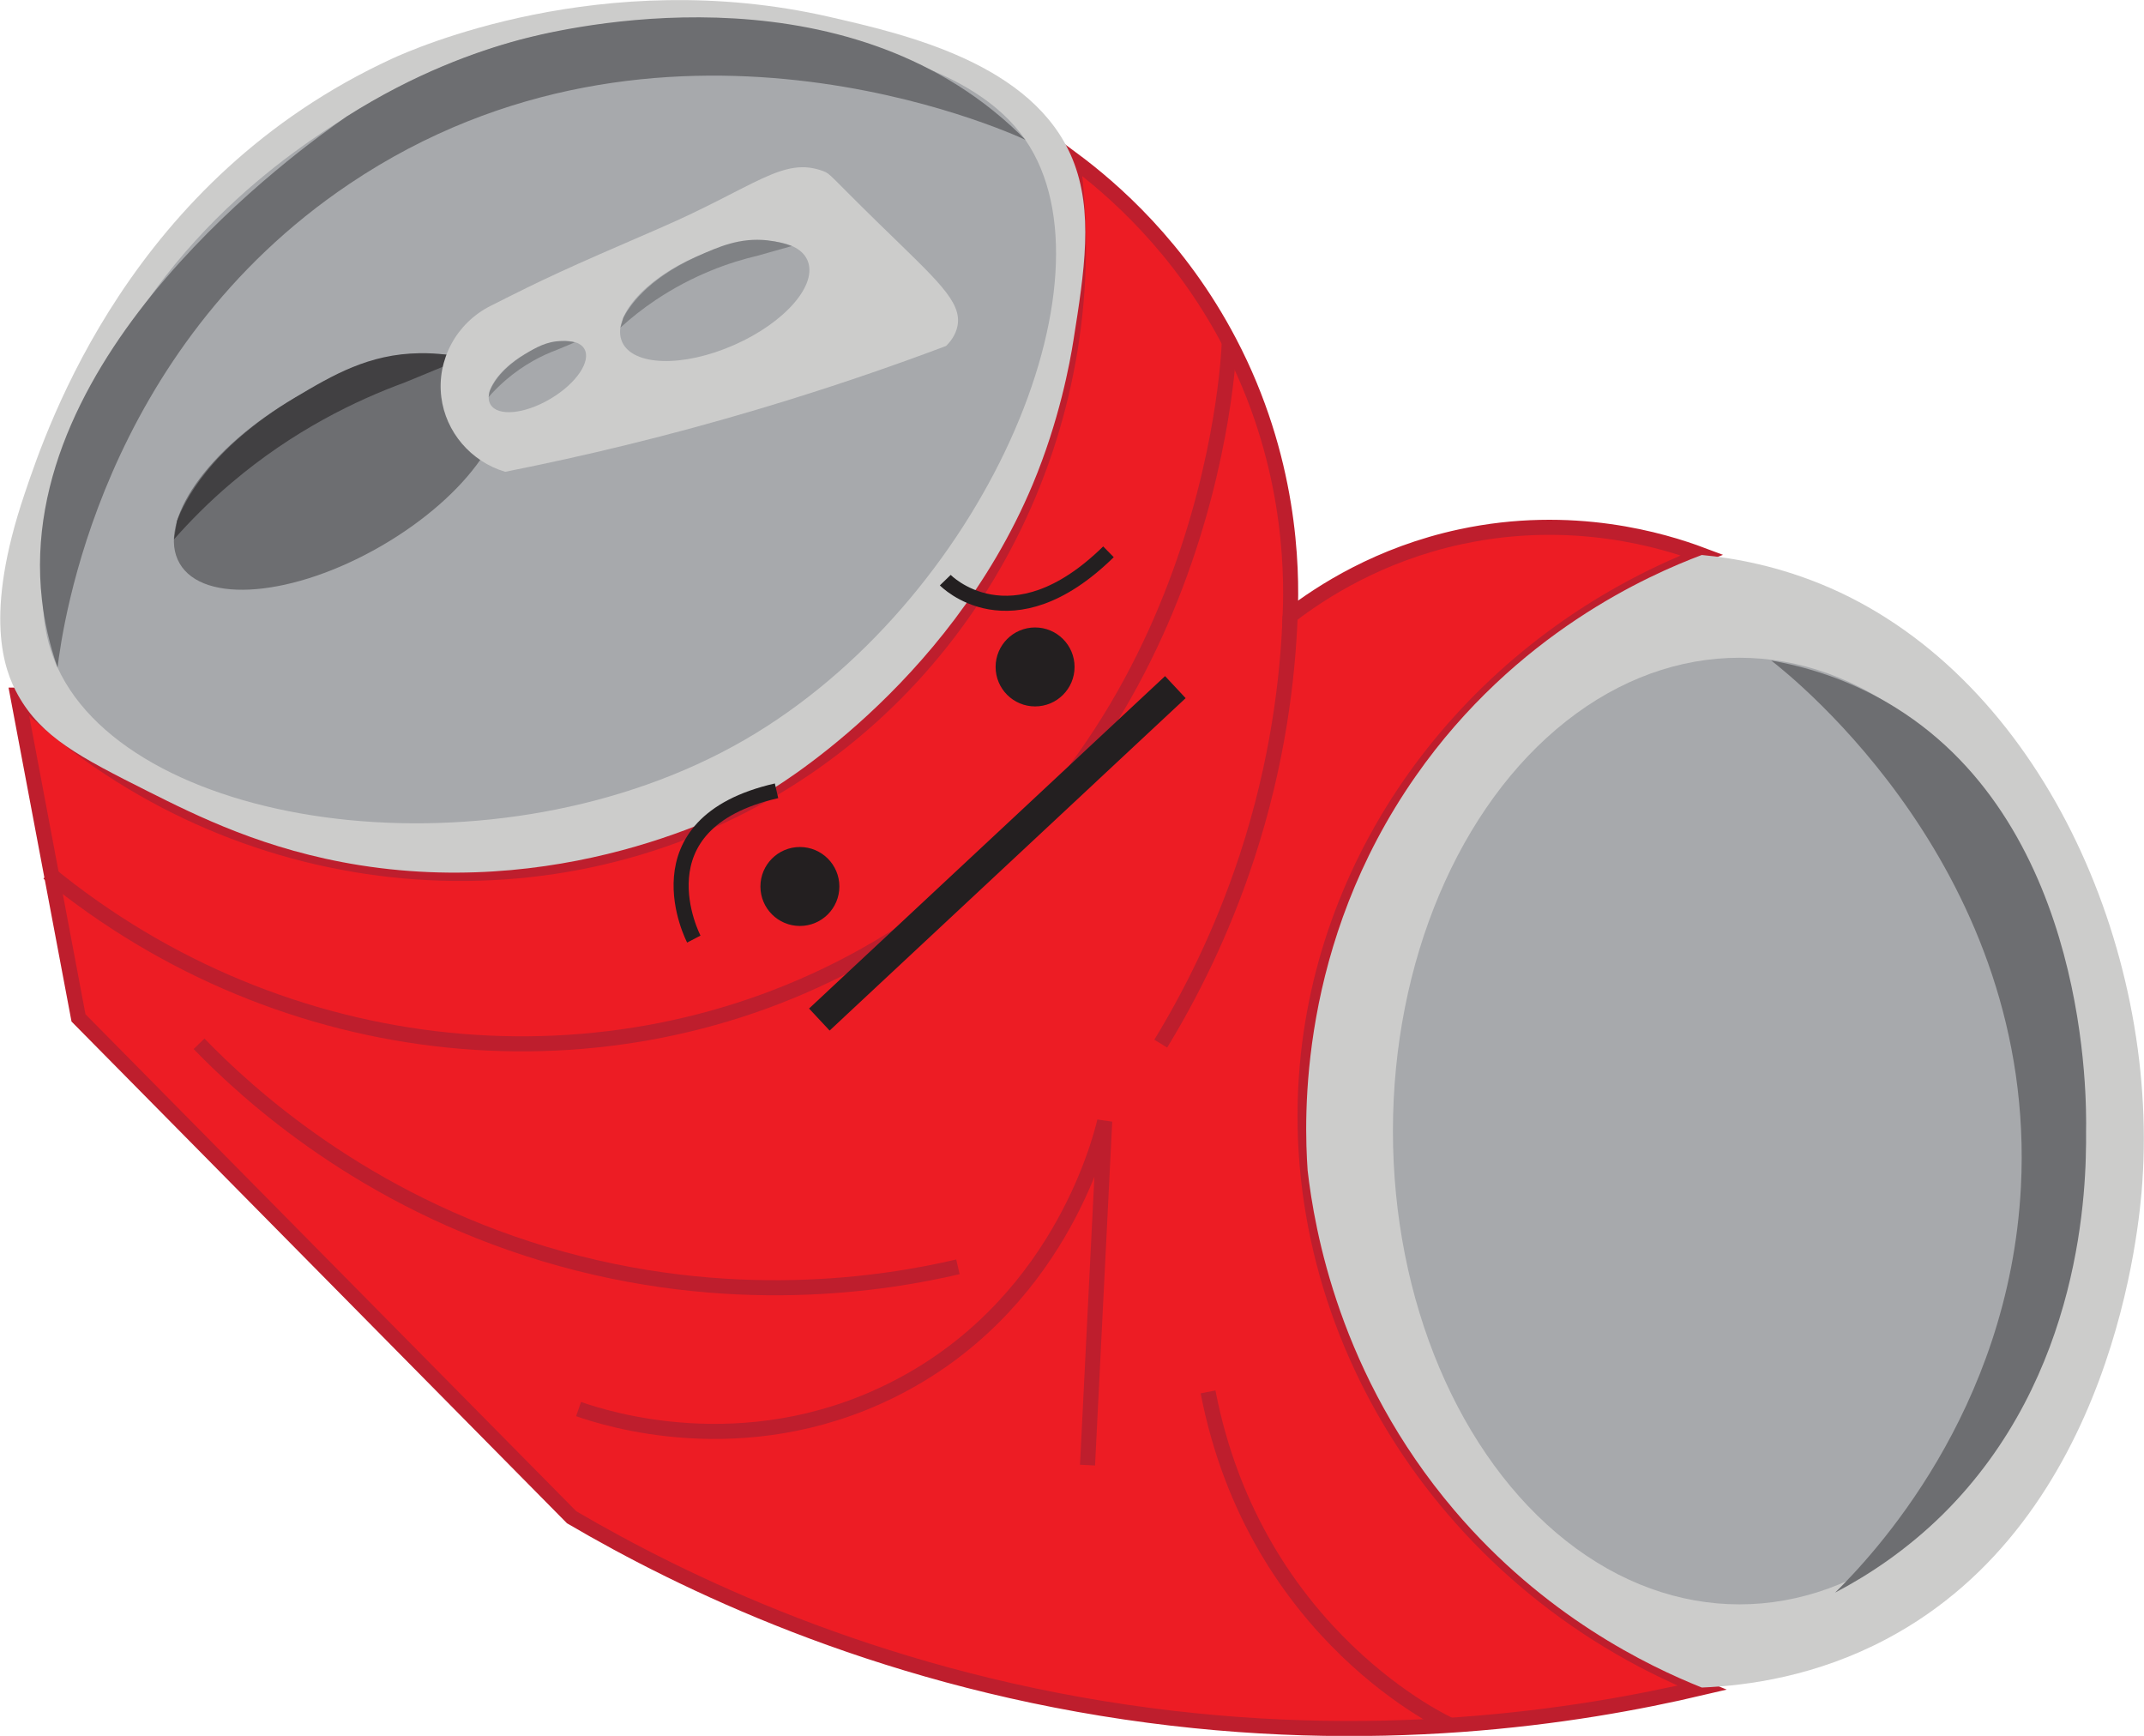 <?xml version="1.0" encoding="UTF-8"?>
<svg id="Layer_2" data-name="Layer 2" xmlns="http://www.w3.org/2000/svg" viewBox="0 0 142.3 115.2">
  <defs>
    <style>
      .cls-1 {
        fill: #a7a9ac;
      }

      .cls-2 {
        fill: #cccccb;
      }

      .cls-3 {
        fill: #414042;
      }

      .cls-4 {
        fill: #6d6e71;
      }

      .cls-5 {
        fill: #808285;
      }

      .cls-6 {
        stroke-width: 2px;
      }

      .cls-6, .cls-7, .cls-8, .cls-9, .cls-10 {
        stroke-miterlimit: 10;
      }

      .cls-6, .cls-8 {
        fill: #231f20;
      }

      .cls-6, .cls-8, .cls-9 {
        stroke: #231f20;
      }

      .cls-7 {
        fill: #ed1c24;
      }

      .cls-7, .cls-10 {
        stroke: #be1e2d;
      }

      .cls-9, .cls-10 {
        fill: none;
      }
    </style>
  </defs>
  <g id="can">
    <g>
      <g id="_Group_body" data-name="&amp;lt;Group&amp;gt; body">
        <path class="cls-7" d="M1.17,46.13c1.35,7.14,2.69,14.28,4.04,21.42,10.91,11.05,21.82,22.09,32.73,33.14,7.32,4.29,19.93,10.45,36.77,12.93,16.48,2.43,30.05,.31,38.25-1.62-17.44-7.07-28.03-24.46-26.12-42.03,1.6-14.72,11.75-27.52,26.12-33.14-2.53-.95-8.59-2.81-16.02-1.21-5.41,1.16-9.25,3.67-11.31,5.25,.14-3.31,0-10.48-4.04-18.18-3.33-6.35-7.81-10.2-10.4-12.12,2.31,17.01-5.79,33.7-20.31,42.03-15.79,9.05-36.16,6.49-49.7-6.47Z"/>
        <path class="cls-2" d="M112.96,111.99c3.1-.13,7.6-.76,12.23-3.21,15.16-8.01,16.82-27.61,17-30.33,1.08-15.57-6.73-33.31-20.74-39.44-3.33-1.45-6.37-1.98-8.5-2.18-3.48,1.31-12.35,5.18-18.99,14.68-7.81,11.17-7.41,22.76-7.17,26.17,.45,3.89,2.1,13.57,9.74,22.55,5.96,7.01,12.8,10.31,16.42,11.76Z"/>
        <ellipse class="cls-1" cx="115.45" cy="75.06" rx="23" ry="31.41"/>
        <path class="cls-2" d="M71.19,10.57c1.41,3.46,.78,7.45,.06,11.99-.24,1.53-.94,5.36-2.71,9.59-5.69,13.58-17.65,20.44-17.65,20.44-1.51,.87-12.73,7.09-27,4.83-6.29-1-10.81-3.27-14.08-4.91-4.5-2.26-7.06-3.59-8.62-6.39-.93-1.67-2.29-5.28,.44-13.34C3.18,28.17,8.69,11.88,26.03,3.89c1.35-.62,13.94-6.22,29.02-2.77,5.05,1.16,13.54,3.09,16.14,9.45Z"/>
        <path class="cls-1" d="M68.06,9.29c-3.5-5.09-11.66-6.43-17.22-7.34-7.88-1.29-14.09,.11-16.38,.71-1.18,.31-5.93,1.61-11.44,5.08-3.2,2.01-13.93,8.78-18.07,22.02-1.66,5.3-3.16,10.13-1.13,14.54,5.01,10.89,29.22,14.27,45.6,4.8,15.75-9.11,25.01-30.55,18.64-39.81Z"/>
        <ellipse class="cls-4" cx="22.43" cy="31.32" rx="12.14" ry="5.69" transform="translate(-12.65 15.41) rotate(-30)"/>
        <path class="cls-3" d="M11.54,35.8h0c1.08-1.22,2.34-2.5,3.83-3.76,4.1-3.48,8.28-5.48,11.5-6.66,1.32-.54,2.63-1.09,3.95-1.63-.7-.16-1.73-.33-2.98-.31-3.35,.05-5.72,1.43-8.25,2.94-5.73,3.43-7.36,6.95-7.84,8.18-.01,.03-.2,1.22-.2,1.22Z"/>
        <path class="cls-2" d="M32.56,20.3c-2.27,1.14-3.58,3.58-3.27,6.05,.29,2.32,1.96,4.28,4.24,4.96,5.24-1.04,10.89-2.39,16.85-4.17,4.42-1.32,8.56-2.73,12.41-4.18,.26-.25,.64-.71,.76-1.33,.31-1.62-1.37-3.04-5.2-6.78-3.34-3.26-3.21-3.3-3.7-3.49-2.68-1.01-4.52,1.04-10.93,3.81-6.32,2.73-7.5,3.28-11.16,5.13Z"/>
        <ellipse class="cls-1" cx="47.44" cy="19.98" rx="6.72" ry="3.19" transform="translate(-4.03 20.83) rotate(-23.79)"/>
        <path class="cls-5" d="M41.18,21.74h0c.67-.61,1.45-1.24,2.35-1.84,2.49-1.66,4.91-2.5,6.75-2.93,.76-.21,1.51-.43,2.27-.64-.37-.14-.92-.3-1.6-.38-1.83-.2-3.23,.41-4.71,1.08-3.37,1.53-4.51,3.39-4.86,4.04,0,.01-.2,.67-.2,.67Z"/>
        <ellipse class="cls-1" cx="35.66" cy="25" rx="3.62" ry="1.71" transform="translate(-7.76 21.71) rotate(-30.71)"/>
        <path class="cls-5" d="M32.43,26.35h0c.32-.37,.7-.75,1.14-1.13,1.22-1.05,2.46-1.66,3.41-2.01,.39-.16,.78-.33,1.17-.49-.21-.05-.51-.1-.88-.09-.99,.02-1.7,.43-2.45,.89-1.7,1.04-2.18,2.1-2.33,2.47,0,0-.06,.37-.06,.37Z"/>
        <path class="cls-10" d="M3.2,57.93c15.59,12.79,37.15,14.95,54.09,5.53,22.97-12.76,24.26-39.45,24.3-40.77"/>
        <path class="cls-10" d="M13.21,69.27c3.33,3.43,10.91,10.33,22.9,13.94,12.37,3.72,22.81,1.95,27.47,.86"/>
        <path class="cls-10" d="M38.4,93.51c1.72,.6,10.92,3.62,20.71-1.21,11.01-5.42,13.84-16.36,14.21-17.89-.38,7.61-.76,15.21-1.14,22.82"/>
        <path class="cls-10" d="M85.63,40.87c-.16,4.14-.81,9.72-2.87,16-1.68,5.12-3.82,9.27-5.72,12.39"/>
        <path class="cls-10" d="M96.23,114.48s-12.9-5.8-16.05-22.11"/>
        <path class="cls-4" d="M3.82,44.3c.34-2.81,2.89-21.01,19.36-32.09,20.65-13.89,43.71-3.48,44.88-2.93-.47-.48-1.2-1.18-2.16-1.95C53.85-2.35,36.52,2.09,34.45,2.65c-2.81,.76-6.9,2.2-11.44,5.08C19.81,9.96,.94,23.43,2.78,39.78c.16,1.43,.49,2.94,1.04,4.52Z"/>
        <path class="cls-4" d="M117.54,43.82c1.55,1.2,17.68,14.09,16.59,34.97-.79,14.94-9.9,24.5-12.33,26.9,2.27-1.19,4.77-2.85,7.14-5.19,9.28-9.16,9.56-21.75,9.51-25.43,.05-1.9,.22-20.1-12.62-28.1-1.92-1.2-4.64-2.49-8.29-3.14Z"/>
      </g>
      <g>
        <circle class="cls-8" cx="53.09" cy="58.83" r="2.12"/>
        <circle class="cls-8" cx="68.7" cy="44.26" r="2.12"/>
        <line class="cls-6" x1="54.38" y1="67.66" x2="78.01" y2="45.6"/>
        <path class="cls-9" d="M62.74,38.5s4.34,4.49,10.83-1.88"/>
        <path class="cls-9" d="M46.05,62.32s-4.02-7.67,5.49-9.84"/>
      </g>
    </g>
  </g>
</svg>